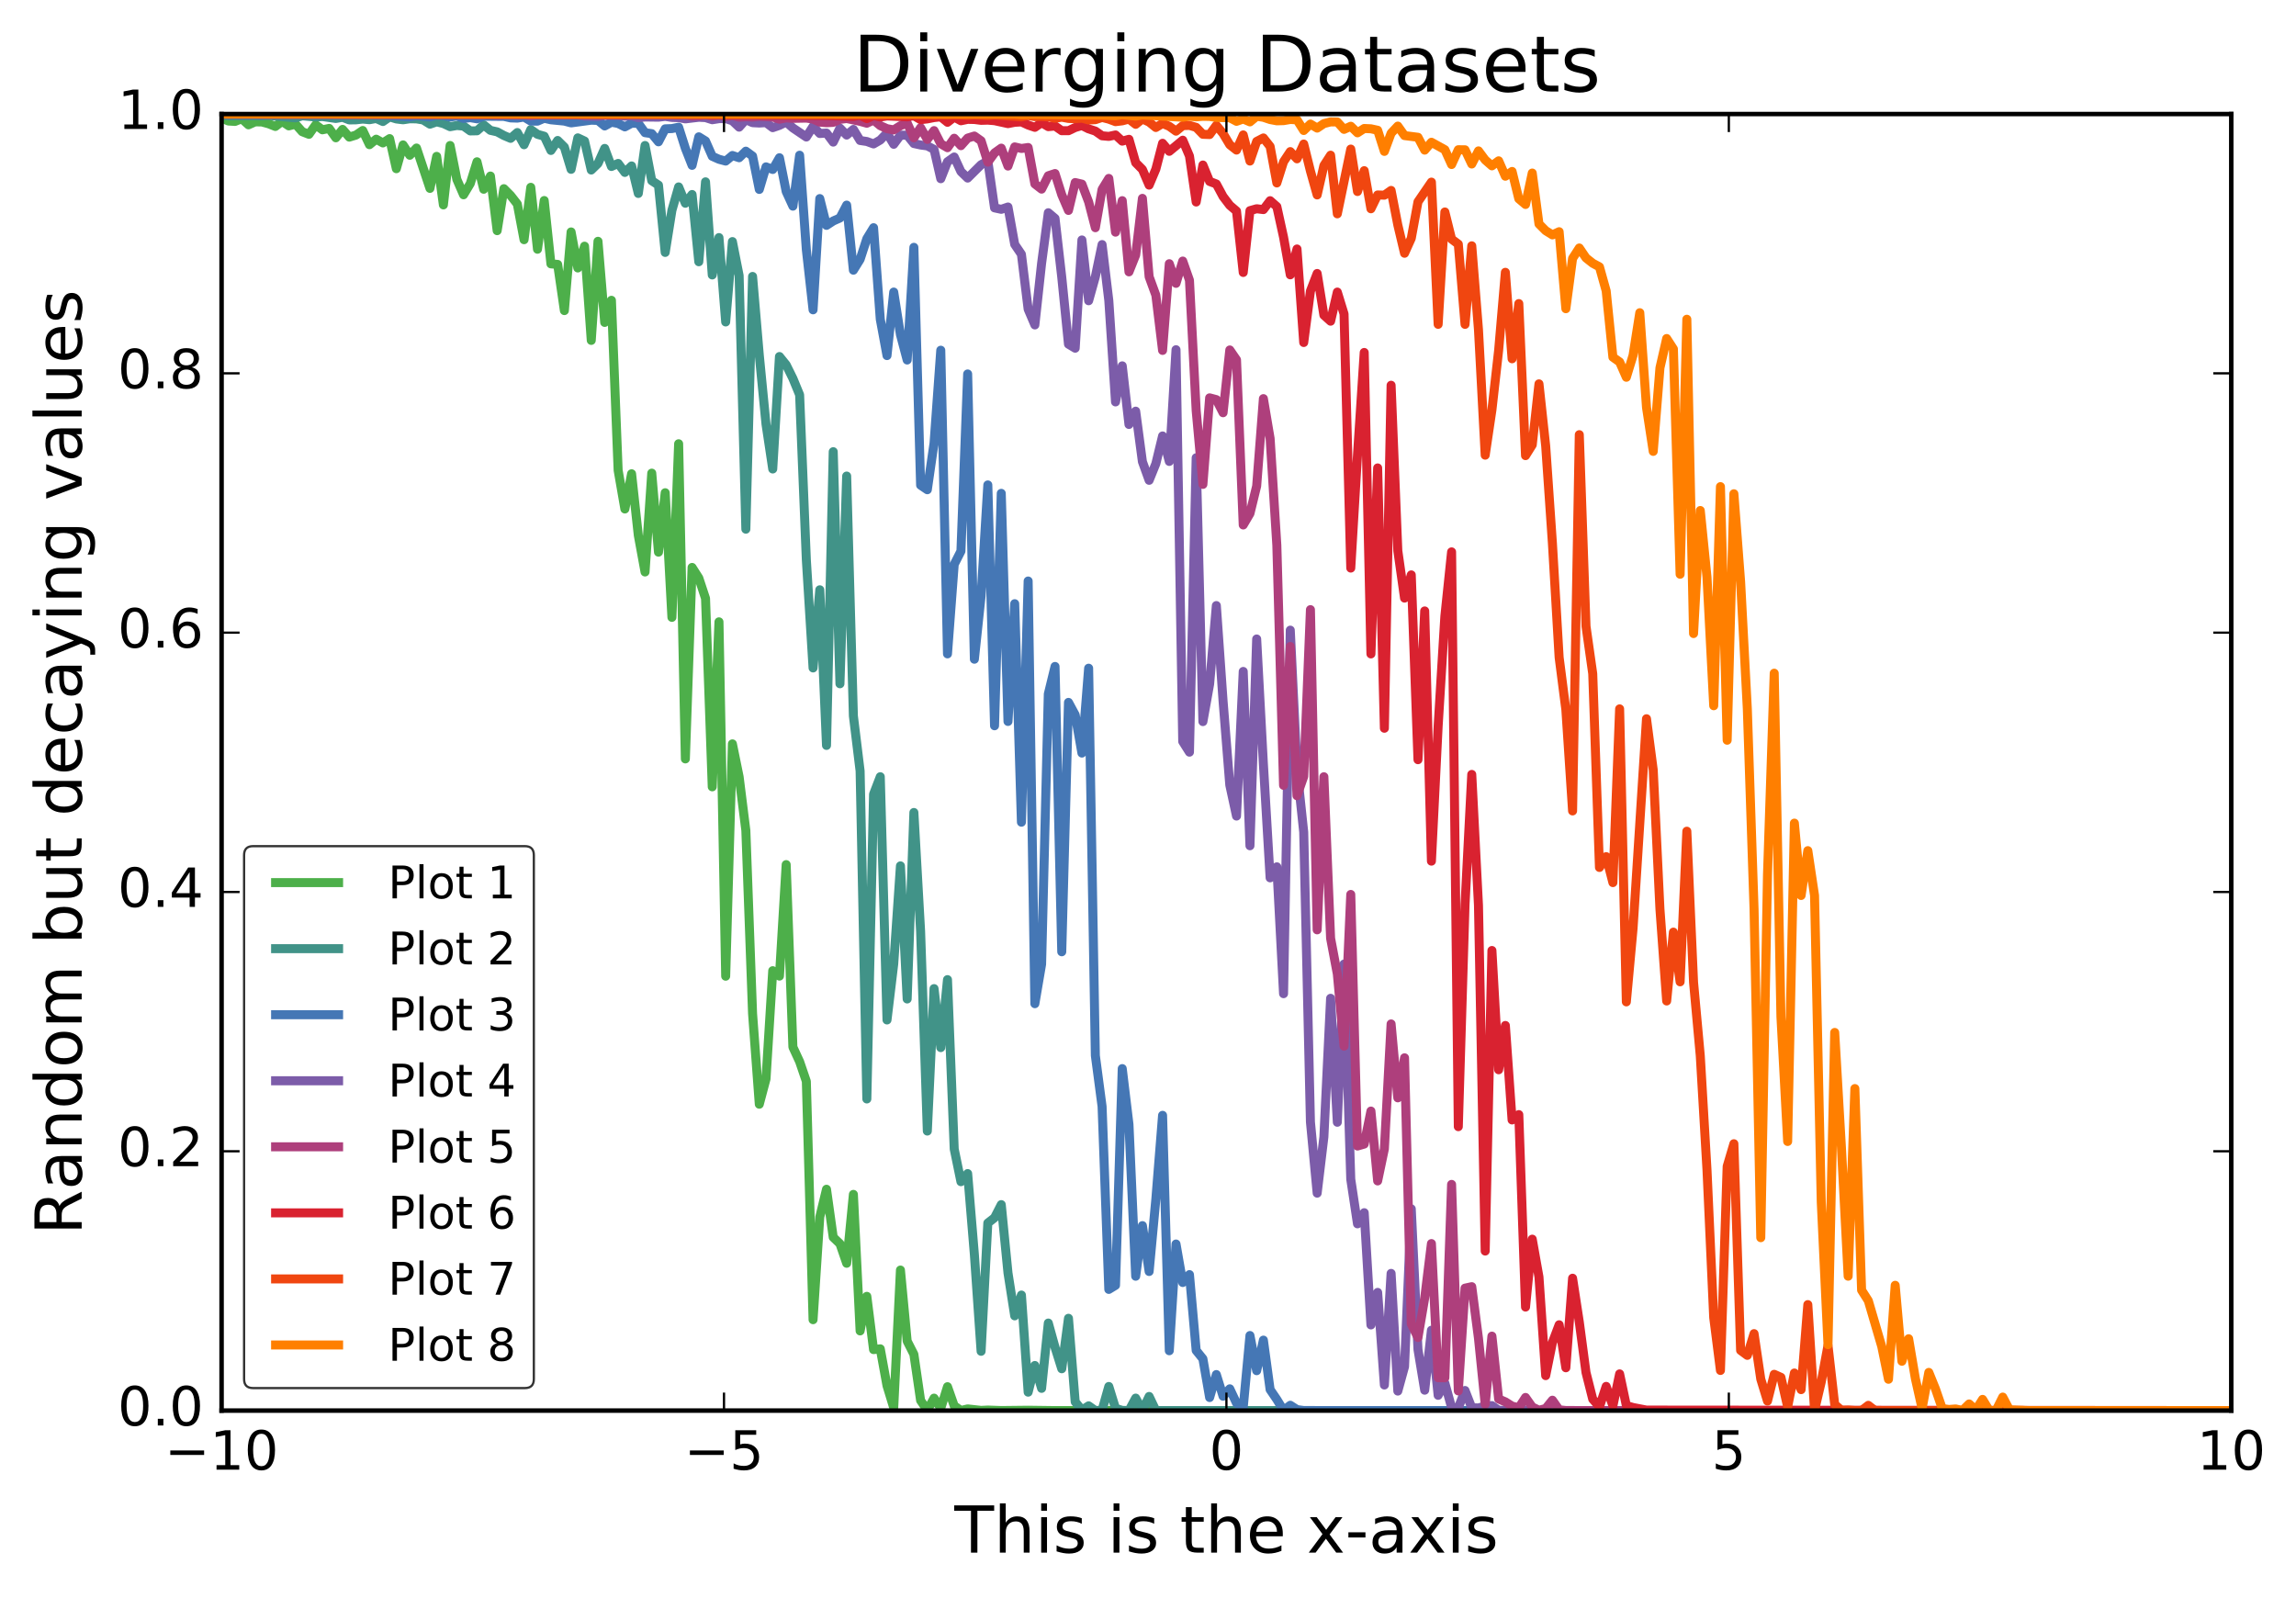<?xml version="1.0" encoding="utf-8" standalone="no"?>
<!DOCTYPE svg PUBLIC "-//W3C//DTD SVG 1.1//EN"
  "http://www.w3.org/Graphics/SVG/1.1/DTD/svg11.dtd">
<!-- Created with matplotlib (http://matplotlib.org/) -->
<svg height="355pt" version="1.1" viewBox="0 0 510 355" width="510pt" xmlns="http://www.w3.org/2000/svg" xmlns:xlink="http://www.w3.org/1999/xlink">
 <defs>
  <style type="text/css">
*{stroke-linecap:butt;stroke-linejoin:round;stroke-miterlimit:100000;}
  </style>
 </defs>
 <g id="figure_1">
  <g id="patch_1">
   <path d="M 0 355.08 
L 510.455 355.08 
L 510.455 0 
L 0 0 
z
" style="fill:#ffffff;"/>
  </g>
  <g id="axes_1">
   <g id="patch_2">
    <path d="M 49.22 313.33 
L 495.62 313.33 
L 495.62 25.33 
L 49.22 25.33 
z
" style="fill:#ffffff;"/>
   </g>
   <g id="line2d_1">
    <path clip-path="url(#p87131fca25)" d="M 49.22 26.192 
L 50.713 26.881 
L 52.206 26.971 
L 53.699 26.373 
L 55.192 27.726 
L 56.685 27.062 
L 58.178 27.093 
L 59.671 27.499 
L 61.164 28.089 
L 62.657 26.949 
L 64.15 27.96 
L 65.643 27.575 
L 67.136 29.254 
L 68.629 29.837 
L 70.122 27.728 
L 71.615 28.834 
L 73.108 28.52 
L 74.601 30.608 
L 76.094 28.743 
L 77.587 30.46 
L 79.08 29.999 
L 80.573 28.988 
L 82.066 32.137 
L 83.559 30.917 
L 85.052 31.75 
L 86.545 30.789 
L 88.038 37.473 
L 89.531 32.189 
L 91.024 34.488 
L 92.517 32.882 
L 95.503 41.846 
L 96.996 34.733 
L 98.488 45.515 
L 99.981 32.317 
L 101.474 39.833 
L 102.967 43.266 
L 104.46 40.776 
L 105.953 35.937 
L 107.446 42.036 
L 108.939 39.106 
L 110.432 51.236 
L 111.925 41.91 
L 113.418 43.413 
L 114.911 45.321 
L 116.404 53.244 
L 117.897 41.606 
L 119.39 55.363 
L 120.883 44.542 
L 122.376 58.612 
L 123.869 58.731 
L 125.362 68.991 
L 126.855 51.521 
L 128.348 59.521 
L 129.841 54.684 
L 131.334 75.611 
L 132.827 53.598 
L 134.32 71.619 
L 135.813 66.704 
L 137.306 104.48 
L 138.799 113.061 
L 140.292 105.237 
L 141.785 118.921 
L 143.278 127.051 
L 144.771 105.098 
L 146.264 122.647 
L 147.757 109.45 
L 149.25 137.134 
L 150.743 98.571 
L 152.236 168.575 
L 153.729 126.044 
L 155.222 128.385 
L 156.715 132.915 
L 158.208 174.776 
L 159.701 138.127 
L 161.193 216.84 
L 162.686 165.235 
L 164.179 172.552 
L 165.672 184.464 
L 167.165 225.155 
L 168.658 245.278 
L 170.151 239.657 
L 171.644 215.62 
L 173.137 216.816 
L 174.63 192.054 
L 176.123 232.586 
L 177.616 235.815 
L 179.109 240.19 
L 180.602 293.139 
L 182.095 270.337 
L 183.588 264.166 
L 185.081 274.841 
L 186.574 276.267 
L 188.067 280.606 
L 189.56 265.306 
L 191.053 295.631 
L 192.546 287.952 
L 194.039 299.782 
L 195.532 299.615 
L 197.025 307.807 
L 198.518 312.702 
L 200.011 282.115 
L 201.504 297.892 
L 202.997 300.83 
L 204.49 311.085 
L 205.983 313.288 
L 207.476 310.566 
L 208.969 312.804 
L 210.462 308.024 
L 211.955 312.275 
L 213.448 313.309 
L 214.941 312.955 
L 217.927 313.284 
L 219.42 313.21 
L 222.406 313.316 
L 228.377 313.249 
L 234.349 313.33 
L 495.62 313.33 
L 495.62 313.33 
" style="fill:none;stroke:#4daf4a;stroke-linecap:square;stroke-width:2.0;"/>
   </g>
   <g id="line2d_2">
    <path clip-path="url(#p87131fca25)" d="M 49.22 25.558 
L 50.713 25.736 
L 56.685 25.711 
L 58.178 25.734 
L 59.671 25.644 
L 65.643 26.191 
L 67.136 25.726 
L 70.122 25.985 
L 71.615 25.884 
L 74.601 26.315 
L 76.094 26.053 
L 77.587 26.639 
L 79.08 26.615 
L 80.573 26.446 
L 82.066 26.59 
L 83.559 26.312 
L 85.052 26.991 
L 86.545 25.965 
L 88.038 26.422 
L 89.531 26.608 
L 91.024 26.382 
L 92.517 26.406 
L 94.01 26.649 
L 95.503 27.582 
L 96.996 27.062 
L 98.488 27.443 
L 99.981 28.142 
L 101.474 27.873 
L 102.967 28.009 
L 104.46 29.08 
L 105.953 29.054 
L 107.446 27.743 
L 108.939 28.957 
L 110.432 29.286 
L 111.925 30.096 
L 113.418 30.73 
L 114.911 29.439 
L 116.404 32.148 
L 117.897 28.78 
L 119.39 29.839 
L 120.883 30.259 
L 122.376 33.419 
L 123.869 31.205 
L 125.362 32.68 
L 126.855 37.611 
L 128.348 30.622 
L 129.841 31.327 
L 131.334 37.764 
L 132.827 36.312 
L 134.32 32.967 
L 135.813 36.98 
L 137.306 36.3 
L 138.799 38.301 
L 140.292 36.86 
L 141.785 42.971 
L 143.278 32.317 
L 144.771 40.138 
L 146.264 41.119 
L 147.757 56.071 
L 149.25 46.72 
L 150.743 41.519 
L 152.236 45.146 
L 153.729 43.204 
L 155.222 58.142 
L 156.715 40.391 
L 158.208 61.075 
L 159.701 52.774 
L 161.193 71.513 
L 162.686 53.662 
L 164.179 61.215 
L 165.672 117.542 
L 167.165 61.406 
L 168.658 78.895 
L 170.151 94.236 
L 171.644 104.175 
L 173.137 79.193 
L 174.63 81.048 
L 176.123 84.068 
L 177.616 87.701 
L 179.109 124.361 
L 180.602 148.369 
L 182.095 131.009 
L 183.588 165.579 
L 185.081 100.332 
L 186.574 151.883 
L 188.067 105.744 
L 189.56 159.037 
L 191.053 171.256 
L 192.546 244.108 
L 194.039 176.416 
L 195.532 172.53 
L 197.025 226.56 
L 198.518 214.127 
L 200.011 192.332 
L 201.504 221.899 
L 202.997 180.476 
L 204.49 206.864 
L 205.983 251.237 
L 207.476 219.598 
L 208.969 232.702 
L 210.462 217.602 
L 211.955 255.228 
L 213.448 262.482 
L 214.941 260.682 
L 216.434 278.664 
L 217.927 300.159 
L 219.42 271.665 
L 220.913 270.501 
L 222.406 267.581 
L 223.899 282.755 
L 225.391 292.286 
L 226.884 287.666 
L 228.377 309.237 
L 229.87 303.312 
L 231.363 308.392 
L 232.856 293.888 
L 234.349 299.279 
L 235.842 304.038 
L 237.335 292.829 
L 238.828 311.375 
L 240.321 313.234 
L 241.814 312.274 
L 243.307 313.329 
L 244.8 313.238 
L 246.293 307.975 
L 247.786 312.835 
L 249.279 313.282 
L 250.772 313.328 
L 252.265 310.557 
L 253.758 313.305 
L 255.251 310.19 
L 256.744 313.329 
L 423.957 313.33 
L 495.62 313.33 
L 495.62 313.33 
" style="fill:none;stroke:#419388;stroke-linecap:square;stroke-width:2.0;"/>
   </g>
   <g id="line2d_3">
    <path clip-path="url(#p87131fca25)" d="M 49.22 25.381 
L 71.615 25.481 
L 76.094 25.558 
L 79.08 25.465 
L 80.573 25.581 
L 82.066 25.475 
L 83.559 25.609 
L 85.052 25.552 
L 91.024 25.983 
L 92.517 25.687 
L 95.503 25.993 
L 96.996 25.567 
L 98.488 25.677 
L 99.981 25.997 
L 101.474 25.764 
L 102.967 26.317 
L 104.46 26.134 
L 105.953 26.394 
L 107.446 25.811 
L 111.925 25.854 
L 113.418 26.19 
L 114.911 26.238 
L 116.404 25.996 
L 117.897 26.898 
L 119.39 26.904 
L 120.883 26.269 
L 122.376 26.61 
L 125.362 26.899 
L 126.855 27.295 
L 131.334 26.695 
L 132.827 26.752 
L 134.32 27.978 
L 135.813 27.143 
L 137.306 27.428 
L 138.799 28.182 
L 140.292 27.376 
L 141.785 27.401 
L 143.278 29.472 
L 144.771 29.687 
L 146.264 31.501 
L 147.757 28.615 
L 149.25 28.559 
L 150.743 28.253 
L 152.236 32.942 
L 153.729 36.729 
L 155.222 30.391 
L 156.715 31.316 
L 158.208 34.715 
L 159.701 35.38 
L 161.193 35.78 
L 162.686 34.538 
L 164.179 35.035 
L 165.672 33.579 
L 167.165 34.672 
L 168.658 42.077 
L 170.151 37.067 
L 171.644 37.642 
L 173.137 35.036 
L 174.63 42.54 
L 176.123 45.791 
L 177.616 34.476 
L 179.109 55.466 
L 180.602 68.819 
L 182.095 44.108 
L 183.588 50.06 
L 185.081 49.087 
L 186.574 48.419 
L 188.067 45.56 
L 189.56 60.015 
L 191.053 57.607 
L 192.546 53.017 
L 194.039 50.578 
L 195.532 70.914 
L 197.025 78.985 
L 198.518 64.874 
L 200.011 74.329 
L 201.504 79.968 
L 202.997 54.939 
L 204.49 107.768 
L 205.983 108.782 
L 207.476 98.439 
L 208.969 77.793 
L 210.462 145.242 
L 211.955 125.36 
L 213.448 122.429 
L 214.941 83.067 
L 216.434 146.427 
L 217.927 132.368 
L 219.42 107.716 
L 220.913 161.211 
L 222.406 109.584 
L 223.899 160.253 
L 225.391 134.098 
L 226.884 182.632 
L 228.377 129.06 
L 229.87 222.947 
L 231.363 214.187 
L 232.856 154.158 
L 234.349 148.038 
L 235.842 211.413 
L 237.335 156.021 
L 238.828 158.795 
L 240.321 167.278 
L 241.814 148.427 
L 243.307 234.479 
L 244.8 245.774 
L 246.293 286.411 
L 247.786 285.502 
L 249.279 237.367 
L 250.772 249.754 
L 252.265 283.485 
L 253.758 272.246 
L 255.251 282.433 
L 256.744 266.365 
L 258.237 247.745 
L 259.73 300.035 
L 261.223 276.334 
L 262.716 284.881 
L 264.209 283.125 
L 265.702 299.974 
L 267.195 301.827 
L 268.688 310.431 
L 270.181 305.326 
L 271.674 310.139 
L 273.167 308.494 
L 274.66 311.678 
L 276.153 312.624 
L 277.646 296.655 
L 279.139 304.467 
L 280.632 297.68 
L 282.125 308.665 
L 283.618 310.862 
L 285.111 313.299 
L 286.604 312.147 
L 288.097 313.106 
L 289.589 313.311 
L 295.561 313.326 
L 300.04 313.329 
L 495.62 313.33 
L 495.62 313.33 
" style="fill:none;stroke:#4577b5;stroke-linecap:square;stroke-width:2.0;"/>
   </g>
   <g id="line2d_4">
    <path clip-path="url(#p87131fca25)" d="M 49.22 25.347 
L 67.136 25.346 
L 77.587 25.397 
L 89.531 25.367 
L 95.503 25.419 
L 102.967 25.428 
L 104.46 25.534 
L 107.446 25.487 
L 108.939 25.464 
L 110.432 25.642 
L 111.925 25.482 
L 114.911 25.608 
L 116.404 25.52 
L 117.897 25.774 
L 119.39 25.526 
L 122.376 25.595 
L 128.348 25.502 
L 129.841 25.806 
L 132.827 25.89 
L 134.32 25.655 
L 137.306 25.637 
L 138.799 25.804 
L 140.292 25.75 
L 141.785 26.142 
L 143.278 25.989 
L 146.264 26.028 
L 147.757 25.848 
L 149.25 26.082 
L 150.743 26.129 
L 152.236 26.404 
L 155.222 26.05 
L 156.715 26.121 
L 158.208 26.596 
L 159.701 26.357 
L 161.193 26.346 
L 162.686 26.831 
L 164.179 28.244 
L 165.672 26.566 
L 167.165 27.25 
L 168.658 27.326 
L 170.151 27.234 
L 171.644 28.358 
L 173.137 27.843 
L 174.63 27.105 
L 176.123 28.42 
L 179.109 30.436 
L 180.602 28.08 
L 182.095 29.656 
L 183.588 29.557 
L 185.081 31.566 
L 186.574 28.461 
L 188.067 30.001 
L 189.56 28.749 
L 191.053 31.208 
L 192.546 31.43 
L 194.039 31.97 
L 195.532 31.104 
L 197.025 29.557 
L 198.518 32.051 
L 200.011 30.03 
L 201.504 30.018 
L 202.997 31.882 
L 204.49 32.209 
L 205.983 32.408 
L 207.476 33.187 
L 208.969 39.696 
L 210.462 35.926 
L 211.955 34.871 
L 213.448 38.111 
L 214.941 39.554 
L 217.927 36.591 
L 219.42 35.758 
L 220.913 46.172 
L 222.406 46.495 
L 223.899 45.982 
L 225.391 54.282 
L 226.884 56.489 
L 228.377 68.677 
L 229.87 72.175 
L 231.363 58.504 
L 232.856 47.255 
L 234.349 48.514 
L 235.842 61.564 
L 237.335 76.444 
L 238.828 77.344 
L 240.321 53.301 
L 241.814 66.802 
L 243.307 61.455 
L 244.8 54.325 
L 246.293 66.742 
L 247.786 89.276 
L 249.279 81.266 
L 250.772 94.284 
L 252.265 91.332 
L 253.758 102.544 
L 255.251 106.69 
L 256.744 102.995 
L 258.237 96.838 
L 259.73 102.496 
L 261.223 77.681 
L 262.716 164.71 
L 264.209 167.074 
L 265.702 101.681 
L 267.195 160.285 
L 268.688 151.957 
L 270.181 134.513 
L 271.674 155.708 
L 273.167 174.376 
L 274.66 181.269 
L 276.153 149.147 
L 277.646 187.864 
L 279.139 141.935 
L 280.632 169.711 
L 282.125 194.99 
L 283.618 192.545 
L 285.111 220.723 
L 286.604 139.974 
L 288.097 170.786 
L 289.589 184.832 
L 291.082 249.219 
L 292.575 265.03 
L 294.068 252.547 
L 295.561 221.751 
L 297.054 249.284 
L 298.547 214.145 
L 300.04 261.945 
L 301.533 271.847 
L 303.026 269.373 
L 304.519 294.304 
L 306.012 287.079 
L 307.505 307.644 
L 308.998 282.858 
L 310.491 308.997 
L 311.984 303.577 
L 313.477 268.518 
L 314.97 299.765 
L 316.463 308.801 
L 317.956 295.479 
L 319.449 309.939 
L 320.942 307.236 
L 322.435 312.641 
L 323.928 312.722 
L 325.421 308.868 
L 326.914 312.706 
L 328.407 312.743 
L 329.9 312.315 
L 331.393 312.219 
L 332.886 313.258 
L 335.872 313.303 
L 337.365 312.982 
L 338.858 313.292 
L 343.337 313.33 
L 362.745 313.33 
L 495.62 313.33 
L 495.62 313.33 
" style="fill:none;stroke:#7c5ca9;stroke-linecap:square;stroke-width:2.0;"/>
   </g>
   <g id="line2d_5">
    <path clip-path="url(#p87131fca25)" d="M 49.22 25.332 
L 126.855 25.436 
L 138.799 25.516 
L 140.292 25.445 
L 144.771 25.526 
L 147.757 25.526 
L 152.236 25.515 
L 153.729 25.793 
L 155.222 25.734 
L 156.715 25.493 
L 158.208 25.798 
L 159.701 25.57 
L 161.193 25.89 
L 162.686 25.666 
L 164.179 26.02 
L 165.672 25.923 
L 167.165 25.986 
L 168.658 25.842 
L 171.644 25.993 
L 173.137 26.476 
L 174.63 26.19 
L 176.123 26.29 
L 179.109 26.232 
L 180.602 26.451 
L 182.095 27.13 
L 183.588 27.257 
L 185.081 27.179 
L 186.574 26.514 
L 188.067 26.328 
L 191.053 26.957 
L 192.546 27.37 
L 194.039 26.666 
L 195.532 27.91 
L 197.025 28.579 
L 198.518 28.858 
L 200.011 27.924 
L 201.504 27.312 
L 202.997 30.614 
L 204.49 28.366 
L 205.983 30.97 
L 207.476 29.011 
L 208.969 31.933 
L 210.462 32.807 
L 211.955 30.707 
L 213.448 32.356 
L 214.941 30.675 
L 216.434 30.217 
L 217.927 31.277 
L 219.42 36.023 
L 220.913 33.974 
L 222.406 32.906 
L 223.899 36.886 
L 225.391 32.631 
L 226.884 32.982 
L 228.377 32.765 
L 229.87 40.851 
L 231.363 42.008 
L 232.856 39.04 
L 234.349 38.546 
L 235.842 43.267 
L 237.335 46.742 
L 238.828 40.548 
L 240.321 40.901 
L 241.814 44.844 
L 243.307 50.579 
L 244.8 42.069 
L 246.293 39.63 
L 247.786 51.565 
L 249.279 44.573 
L 250.772 60.386 
L 252.265 56.646 
L 253.758 44.061 
L 255.251 61.472 
L 256.744 65.569 
L 258.237 77.837 
L 259.73 58.575 
L 261.223 62.938 
L 262.716 57.989 
L 264.209 62.244 
L 265.702 91.205 
L 267.195 107.593 
L 268.688 88.374 
L 270.181 88.77 
L 271.674 91.678 
L 273.167 77.736 
L 274.66 79.918 
L 276.153 116.608 
L 277.646 114.071 
L 279.139 107.959 
L 280.632 88.547 
L 282.125 97.391 
L 283.618 121.111 
L 285.111 174.442 
L 286.604 143.596 
L 288.097 176.755 
L 289.589 172.481 
L 291.082 135.418 
L 292.575 206.542 
L 294.068 172.536 
L 295.561 208.424 
L 297.054 216.343 
L 298.547 232.375 
L 300.04 198.679 
L 301.533 254.561 
L 303.026 254.132 
L 304.519 246.8 
L 306.012 262.317 
L 307.505 255.207 
L 308.998 227.444 
L 310.491 243.861 
L 311.984 234.967 
L 313.477 294.069 
L 314.97 297.097 
L 316.463 288.306 
L 317.956 276.232 
L 319.449 306.032 
L 320.942 306.043 
L 322.435 263.088 
L 323.928 308.961 
L 325.421 286.132 
L 326.914 285.806 
L 328.407 297.276 
L 329.9 311.917 
L 331.393 296.792 
L 332.886 310.747 
L 334.379 311.395 
L 335.872 312.336 
L 337.365 312.699 
L 338.858 310.414 
L 340.351 312.529 
L 341.844 313.257 
L 343.337 312.873 
L 344.83 311.025 
L 346.323 313.152 
L 347.816 313.311 
L 353.787 313.33 
L 443.366 313.33 
L 495.62 313.33 
L 495.62 313.33 
" style="fill:none;stroke:#ae3f7c;stroke-linecap:square;stroke-width:2.0;"/>
   </g>
   <g id="line2d_6">
    <path clip-path="url(#p87131fca25)" d="M 49.22 25.331 
L 149.25 25.401 
L 150.743 25.485 
L 152.236 25.379 
L 183.588 25.66 
L 189.56 25.851 
L 191.053 25.601 
L 192.546 26.344 
L 194.039 25.659 
L 195.532 25.991 
L 197.025 25.756 
L 201.504 25.956 
L 202.997 25.716 
L 204.49 26.583 
L 205.983 26.409 
L 207.476 26.116 
L 208.969 25.952 
L 210.462 27.165 
L 211.955 26 
L 213.448 26.824 
L 214.941 26.512 
L 216.434 26.542 
L 217.927 26.73 
L 219.42 26.687 
L 220.913 26.808 
L 223.899 27.46 
L 225.391 27.166 
L 226.884 27.082 
L 228.377 27.776 
L 229.87 28.285 
L 231.363 27.25 
L 232.856 28.133 
L 234.349 27.99 
L 235.842 29.036 
L 237.335 29.031 
L 238.828 28.322 
L 240.321 27.883 
L 241.814 28.63 
L 243.307 29.117 
L 244.8 30.164 
L 246.293 30.299 
L 247.786 29.975 
L 249.279 31.35 
L 250.772 30.944 
L 252.265 36.14 
L 253.758 37.641 
L 255.251 41.12 
L 256.744 37.569 
L 258.237 31.825 
L 259.73 33.615 
L 262.716 31.141 
L 264.209 34.655 
L 265.702 44.87 
L 267.195 36.658 
L 268.688 40.306 
L 270.181 40.868 
L 271.674 43.65 
L 273.167 45.608 
L 274.66 46.886 
L 276.153 60.522 
L 277.646 46.791 
L 279.139 46.366 
L 280.632 46.557 
L 282.125 44.577 
L 283.618 45.889 
L 285.111 52.686 
L 286.604 61.047 
L 288.097 55.306 
L 289.589 76.081 
L 291.082 64.637 
L 292.575 60.748 
L 294.068 70 
L 295.561 71.344 
L 297.054 64.878 
L 298.547 69.744 
L 300.04 126.185 
L 301.533 101.092 
L 303.026 78.292 
L 304.519 145.254 
L 306.012 103.941 
L 307.505 161.763 
L 308.998 85.575 
L 310.491 122.333 
L 311.984 132.854 
L 313.477 127.699 
L 314.97 168.749 
L 316.463 135.71 
L 317.956 191.286 
L 319.449 161.27 
L 320.942 136.872 
L 322.435 122.587 
L 323.928 250.263 
L 325.421 200.907 
L 326.914 172.02 
L 328.407 201.1 
L 329.9 277.892 
L 331.393 211.134 
L 332.886 237.623 
L 334.379 227.784 
L 335.872 248.772 
L 337.365 247.584 
L 338.858 290.333 
L 340.351 275.254 
L 341.844 283.656 
L 343.337 305.565 
L 344.83 298.22 
L 346.323 294.269 
L 347.816 303.818 
L 349.309 283.928 
L 350.802 293.654 
L 352.294 304.871 
L 353.787 310.791 
L 355.28 312.483 
L 356.773 307.955 
L 358.266 312.28 
L 359.759 305.179 
L 361.252 312.211 
L 362.745 312.645 
L 365.731 313.218 
L 495.62 313.33 
L 495.62 313.33 
" style="fill:none;stroke:#d92230;stroke-linecap:square;stroke-width:2.0;"/>
   </g>
   <g id="line2d_7">
    <path clip-path="url(#p87131fca25)" d="M 49.22 25.33 
L 191.053 25.423 
L 195.532 25.445 
L 198.518 25.444 
L 205.983 25.438 
L 207.476 25.55 
L 208.969 25.465 
L 210.462 25.529 
L 211.955 25.455 
L 214.941 25.608 
L 216.434 25.501 
L 219.42 25.677 
L 220.913 25.522 
L 226.884 25.959 
L 228.377 25.662 
L 229.87 25.902 
L 231.363 25.876 
L 232.856 25.968 
L 234.349 26.265 
L 235.842 26.034 
L 237.335 26.309 
L 238.828 26.367 
L 240.321 26.241 
L 241.814 26.65 
L 243.307 26.583 
L 244.8 26.088 
L 246.293 26.47 
L 247.786 27.022 
L 249.279 26.84 
L 250.772 26.449 
L 252.265 27.616 
L 253.758 26.417 
L 255.251 27.117 
L 256.744 28.319 
L 258.237 27.418 
L 259.73 28.06 
L 261.223 29.135 
L 262.716 27.909 
L 264.209 27.855 
L 265.702 28.291 
L 267.195 29.832 
L 268.688 29.885 
L 270.181 27.841 
L 271.674 29.661 
L 273.167 32.159 
L 274.66 33.336 
L 276.153 29.97 
L 277.646 35.775 
L 279.139 31.417 
L 280.632 30.642 
L 282.125 32.532 
L 283.618 40.639 
L 285.111 35.925 
L 286.604 33.673 
L 288.097 35.28 
L 289.589 31.995 
L 291.082 38 
L 292.575 43.301 
L 294.068 36.773 
L 295.561 34.471 
L 297.054 47.498 
L 300.04 33.116 
L 301.533 42.541 
L 303.026 37.913 
L 304.519 46.373 
L 306.012 43.306 
L 307.505 43.354 
L 308.998 42.298 
L 310.491 49.978 
L 311.984 56.255 
L 313.477 52.94 
L 314.97 44.82 
L 317.956 40.453 
L 319.449 72.043 
L 320.942 47.087 
L 322.435 53.11 
L 323.928 54.231 
L 325.421 72.051 
L 326.914 54.602 
L 328.407 73.241 
L 329.9 101.104 
L 331.393 91.068 
L 332.886 77.825 
L 334.379 60.487 
L 335.872 79.694 
L 337.365 67.43 
L 338.858 101.206 
L 340.351 98.817 
L 341.844 85.265 
L 343.337 99.059 
L 344.83 120.664 
L 346.323 146.015 
L 347.816 157.627 
L 349.309 180.128 
L 350.802 96.555 
L 352.294 139.126 
L 353.787 149.651 
L 355.28 192.686 
L 356.773 190.281 
L 358.266 196.05 
L 359.759 157.46 
L 361.252 222.543 
L 362.745 206.227 
L 365.731 159.651 
L 367.224 171.023 
L 368.717 201.961 
L 370.21 222.343 
L 371.703 207.053 
L 373.196 218.091 
L 374.689 184.634 
L 376.182 218.213 
L 377.675 234.509 
L 379.168 259.917 
L 380.661 292.672 
L 382.154 304.419 
L 383.647 259.088 
L 385.14 254.055 
L 386.633 299.957 
L 388.126 301.06 
L 389.619 296.236 
L 391.112 306.335 
L 392.605 311.214 
L 394.098 305.274 
L 395.591 305.945 
L 397.084 312.492 
L 398.577 304.985 
L 400.07 308.677 
L 401.563 289.79 
L 403.056 313.263 
L 404.549 306.961 
L 406.042 298.869 
L 407.535 311.966 
L 409.028 313.263 
L 410.521 313.209 
L 412.014 313.325 
L 413.507 313.314 
L 415 312.165 
L 416.492 313.321 
L 420.971 313.33 
L 495.62 313.33 
L 495.62 313.33 
" style="fill:none;stroke:#f04610;stroke-linecap:square;stroke-width:2.0;"/>
   </g>
   <g id="line2d_8">
    <path clip-path="url(#p87131fca25)" d="M 49.22 25.33 
L 225.391 25.373 
L 226.884 25.486 
L 229.87 25.427 
L 232.856 25.473 
L 237.335 25.532 
L 244.8 25.58 
L 247.786 25.7 
L 249.279 25.48 
L 252.265 25.79 
L 253.758 25.543 
L 262.716 26.044 
L 264.209 25.819 
L 265.702 25.948 
L 267.195 25.838 
L 268.688 25.864 
L 270.181 26.092 
L 273.167 26.151 
L 274.66 26.95 
L 276.153 26.428 
L 277.646 27.071 
L 279.139 25.822 
L 280.632 26.055 
L 282.125 26.554 
L 283.618 26.835 
L 285.111 26.794 
L 286.604 26.54 
L 288.097 26.614 
L 289.589 28.986 
L 291.082 27.559 
L 292.575 28.454 
L 294.068 27.454 
L 295.561 27.075 
L 297.054 27.097 
L 298.547 28.736 
L 300.04 28.044 
L 301.533 29.502 
L 303.026 28.54 
L 304.519 28.608 
L 306.012 28.932 
L 307.505 33.627 
L 308.998 29.596 
L 310.491 28.009 
L 311.984 30.116 
L 314.97 30.493 
L 316.463 33.345 
L 317.956 31.6 
L 320.942 33.251 
L 322.435 36.544 
L 323.928 33.261 
L 325.421 33.277 
L 326.914 36.43 
L 328.407 33.519 
L 329.9 35.528 
L 331.393 36.836 
L 332.886 35.724 
L 334.379 39.141 
L 335.872 38.085 
L 337.365 44.153 
L 338.858 45.415 
L 340.351 38.44 
L 341.844 49.742 
L 343.337 51.24 
L 344.83 52.173 
L 346.323 51.471 
L 347.816 68.573 
L 349.309 57.399 
L 350.802 55.086 
L 352.294 57.293 
L 353.787 58.472 
L 355.28 59.28 
L 356.773 64.614 
L 358.266 79.346 
L 359.759 80.403 
L 361.252 83.799 
L 362.745 78.926 
L 364.238 69.463 
L 365.731 90.522 
L 367.224 100.263 
L 368.717 81.705 
L 370.21 75.197 
L 371.703 77.511 
L 373.196 127.556 
L 374.689 70.913 
L 376.182 140.728 
L 377.675 113.399 
L 379.168 128.207 
L 380.661 156.761 
L 382.154 108.094 
L 383.647 164.423 
L 385.14 109.68 
L 386.633 129.184 
L 388.126 157.467 
L 389.619 201.893 
L 391.112 274.922 
L 392.605 194.331 
L 394.098 149.535 
L 395.591 225.847 
L 397.084 253.551 
L 398.577 182.842 
L 400.07 198.911 
L 401.563 188.954 
L 403.056 198.911 
L 404.549 266.989 
L 406.042 298.683 
L 407.535 229.335 
L 409.028 254.898 
L 410.521 283.481 
L 412.014 241.802 
L 413.507 286.583 
L 415 288.926 
L 417.985 299.098 
L 419.478 306.374 
L 420.971 285.5 
L 422.464 302.369 
L 423.957 297.372 
L 425.45 306.205 
L 426.943 312.861 
L 428.436 304.851 
L 429.929 308.54 
L 431.422 312.882 
L 432.915 313.086 
L 434.408 312.966 
L 435.901 313.327 
L 437.394 311.858 
L 438.887 313.214 
L 440.38 310.844 
L 441.873 313.327 
L 443.366 313.316 
L 444.859 310.332 
L 446.352 313.152 
L 450.831 313.33 
L 495.62 313.33 
L 495.62 313.33 
" style="fill:none;stroke:#ff7f00;stroke-linecap:square;stroke-width:2.0;"/>
   </g>
   <g id="patch_3">
    <path d="M 49.22 313.33 
L 495.62 313.33 
" style="fill:none;stroke:#000000;stroke-linecap:square;stroke-linejoin:miter;"/>
   </g>
   <g id="patch_4">
    <path d="M 49.22 313.33 
L 49.22 25.33 
" style="fill:none;stroke:#000000;stroke-linecap:square;stroke-linejoin:miter;"/>
   </g>
   <g id="patch_5">
    <path d="M 49.22 25.33 
L 495.62 25.33 
" style="fill:none;stroke:#000000;stroke-linecap:square;stroke-linejoin:miter;"/>
   </g>
   <g id="patch_6">
    <path d="M 495.62 313.33 
L 495.62 25.33 
" style="fill:none;stroke:#000000;stroke-linecap:square;stroke-linejoin:miter;"/>
   </g>
   <g id="matplotlib.axis_1">
    <g id="xtick_1">
     <g id="line2d_9">
      <defs>
       <path d="M 0 0 
L 0 -4 
" id="m0e2e25b573" style="stroke:#000000;stroke-width:0.5;"/>
      </defs>
      <g>
       <use style="stroke:#000000;stroke-width:0.5;" x="49.22" xlink:href="#m0e2e25b573" y="313.33"/>
      </g>
     </g>
     <g id="line2d_10">
      <defs>
       <path d="M 0 0 
L 0 4 
" id="m842654f335" style="stroke:#000000;stroke-width:0.5;"/>
      </defs>
      <g>
       <use style="stroke:#000000;stroke-width:0.5;" x="49.22" xlink:href="#m842654f335" y="25.33"/>
      </g>
     </g>
     <g id="text_1">
      <!-- −10 -->
      <defs>
       <path d="M 10.594 35.5 
L 73.188 35.5 
L 73.188 27.203 
L 10.594 27.203 
z
" id="BitstreamVeraSans-Roman-2212"/>
       <path d="M 12.406 8.297 
L 28.516 8.297 
L 28.516 63.922 
L 10.984 60.406 
L 10.984 69.391 
L 28.422 72.906 
L 38.281 72.906 
L 38.281 8.297 
L 54.391 8.297 
L 54.391 0 
L 12.406 0 
z
" id="BitstreamVeraSans-Roman-31"/>
       <path d="M 31.781 66.406 
Q 24.172 66.406 20.328 58.906 
Q 16.5 51.422 16.5 36.375 
Q 16.5 21.391 20.328 13.891 
Q 24.172 6.391 31.781 6.391 
Q 39.453 6.391 43.281 13.891 
Q 47.125 21.391 47.125 36.375 
Q 47.125 51.422 43.281 58.906 
Q 39.453 66.406 31.781 66.406 
M 31.781 74.219 
Q 44.047 74.219 50.516 64.516 
Q 56.984 54.828 56.984 36.375 
Q 56.984 17.969 50.516 8.266 
Q 44.047 -1.422 31.781 -1.422 
Q 19.531 -1.422 13.062 8.266 
Q 6.594 17.969 6.594 36.375 
Q 6.594 54.828 13.062 64.516 
Q 19.531 74.219 31.781 74.219 
" id="BitstreamVeraSans-Roman-30"/>
      </defs>
      <g transform="translate(36.557 326.448)scale(0.12 -0.12)">
       <use xlink:href="#BitstreamVeraSans-Roman-2212"/>
       <use x="83.789" xlink:href="#BitstreamVeraSans-Roman-31"/>
       <use x="147.412" xlink:href="#BitstreamVeraSans-Roman-30"/>
      </g>
     </g>
    </g>
    <g id="xtick_2">
     <g id="line2d_11">
      <g>
       <use style="stroke:#000000;stroke-width:0.5;" x="160.82" xlink:href="#m0e2e25b573" y="313.33"/>
      </g>
     </g>
     <g id="line2d_12">
      <g>
       <use style="stroke:#000000;stroke-width:0.5;" x="160.82" xlink:href="#m842654f335" y="25.33"/>
      </g>
     </g>
     <g id="text_2">
      <!-- −5 -->
      <defs>
       <path d="M 10.797 72.906 
L 49.516 72.906 
L 49.516 64.594 
L 19.828 64.594 
L 19.828 46.734 
Q 21.969 47.469 24.109 47.828 
Q 26.266 48.188 28.422 48.188 
Q 40.625 48.188 47.75 41.5 
Q 54.891 34.812 54.891 23.391 
Q 54.891 11.625 47.562 5.094 
Q 40.234 -1.422 26.906 -1.422 
Q 22.312 -1.422 17.547 -0.641 
Q 12.797 0.141 7.719 1.703 
L 7.719 11.625 
Q 12.109 9.234 16.797 8.062 
Q 21.484 6.891 26.703 6.891 
Q 35.156 6.891 40.078 11.328 
Q 45.016 15.766 45.016 23.391 
Q 45.016 31 40.078 35.438 
Q 35.156 39.891 26.703 39.891 
Q 22.75 39.891 18.812 39.016 
Q 14.891 38.141 10.797 36.281 
z
" id="BitstreamVeraSans-Roman-35"/>
      </defs>
      <g transform="translate(151.975 326.448)scale(0.12 -0.12)">
       <use xlink:href="#BitstreamVeraSans-Roman-2212"/>
       <use x="83.789" xlink:href="#BitstreamVeraSans-Roman-35"/>
      </g>
     </g>
    </g>
    <g id="xtick_3">
     <g id="line2d_13">
      <g>
       <use style="stroke:#000000;stroke-width:0.5;" x="272.42" xlink:href="#m0e2e25b573" y="313.33"/>
      </g>
     </g>
     <g id="line2d_14">
      <g>
       <use style="stroke:#000000;stroke-width:0.5;" x="272.42" xlink:href="#m842654f335" y="25.33"/>
      </g>
     </g>
     <g id="text_3">
      <!-- 0 -->
      <g transform="translate(268.603 326.448)scale(0.12 -0.12)">
       <use xlink:href="#BitstreamVeraSans-Roman-30"/>
      </g>
     </g>
    </g>
    <g id="xtick_4">
     <g id="line2d_15">
      <g>
       <use style="stroke:#000000;stroke-width:0.5;" x="384.02" xlink:href="#m0e2e25b573" y="313.33"/>
      </g>
     </g>
     <g id="line2d_16">
      <g>
       <use style="stroke:#000000;stroke-width:0.5;" x="384.02" xlink:href="#m842654f335" y="25.33"/>
      </g>
     </g>
     <g id="text_4">
      <!-- 5 -->
      <g transform="translate(380.203 326.448)scale(0.12 -0.12)">
       <use xlink:href="#BitstreamVeraSans-Roman-35"/>
      </g>
     </g>
    </g>
    <g id="xtick_5">
     <g id="line2d_17">
      <g>
       <use style="stroke:#000000;stroke-width:0.5;" x="495.62" xlink:href="#m0e2e25b573" y="313.33"/>
      </g>
     </g>
     <g id="line2d_18">
      <g>
       <use style="stroke:#000000;stroke-width:0.5;" x="495.62" xlink:href="#m842654f335" y="25.33"/>
      </g>
     </g>
     <g id="text_5">
      <!-- 10 -->
      <g transform="translate(487.985 326.448)scale(0.12 -0.12)">
       <use xlink:href="#BitstreamVeraSans-Roman-31"/>
       <use x="63.623" xlink:href="#BitstreamVeraSans-Roman-30"/>
      </g>
     </g>
    </g>
    <g id="text_6">
     <!-- This is the x-axis -->
     <defs>
      <path d="M 4.891 31.391 
L 31.203 31.391 
L 31.203 23.391 
L 4.891 23.391 
z
" id="BitstreamVeraSans-Roman-2d"/>
      <path d="M 34.281 27.484 
Q 23.391 27.484 19.188 25 
Q 14.984 22.516 14.984 16.5 
Q 14.984 11.719 18.141 8.906 
Q 21.297 6.109 26.703 6.109 
Q 34.188 6.109 38.703 11.406 
Q 43.219 16.703 43.219 25.484 
L 43.219 27.484 
z
M 52.203 31.203 
L 52.203 0 
L 43.219 0 
L 43.219 8.297 
Q 40.141 3.328 35.547 0.953 
Q 30.953 -1.422 24.312 -1.422 
Q 15.922 -1.422 10.953 3.297 
Q 6 8.016 6 15.922 
Q 6 25.141 12.172 29.828 
Q 18.359 34.516 30.609 34.516 
L 43.219 34.516 
L 43.219 35.406 
Q 43.219 41.609 39.141 45 
Q 35.062 48.391 27.688 48.391 
Q 23 48.391 18.547 47.266 
Q 14.109 46.141 10.016 43.891 
L 10.016 52.203 
Q 14.938 54.109 19.578 55.047 
Q 24.219 56 28.609 56 
Q 40.484 56 46.344 49.844 
Q 52.203 43.703 52.203 31.203 
" id="BitstreamVeraSans-Roman-61"/>
      <path id="BitstreamVeraSans-Roman-20"/>
      <path d="M 18.312 70.219 
L 18.312 54.688 
L 36.812 54.688 
L 36.812 47.703 
L 18.312 47.703 
L 18.312 18.016 
Q 18.312 11.328 20.141 9.422 
Q 21.969 7.516 27.594 7.516 
L 36.812 7.516 
L 36.812 0 
L 27.594 0 
Q 17.188 0 13.234 3.875 
Q 9.281 7.766 9.281 18.016 
L 9.281 47.703 
L 2.688 47.703 
L 2.688 54.688 
L 9.281 54.688 
L 9.281 70.219 
z
" id="BitstreamVeraSans-Roman-74"/>
      <path d="M -0.297 72.906 
L 61.375 72.906 
L 61.375 64.594 
L 35.5 64.594 
L 35.5 0 
L 25.594 0 
L 25.594 64.594 
L -0.297 64.594 
z
" id="BitstreamVeraSans-Roman-54"/>
      <path d="M 54.891 33.016 
L 54.891 0 
L 45.906 0 
L 45.906 32.719 
Q 45.906 40.484 42.875 44.328 
Q 39.844 48.188 33.797 48.188 
Q 26.516 48.188 22.312 43.547 
Q 18.109 38.922 18.109 30.906 
L 18.109 0 
L 9.078 0 
L 9.078 75.984 
L 18.109 75.984 
L 18.109 46.188 
Q 21.344 51.125 25.703 53.562 
Q 30.078 56 35.797 56 
Q 45.219 56 50.047 50.172 
Q 54.891 44.344 54.891 33.016 
" id="BitstreamVeraSans-Roman-68"/>
      <path d="M 9.422 54.688 
L 18.406 54.688 
L 18.406 0 
L 9.422 0 
z
M 9.422 75.984 
L 18.406 75.984 
L 18.406 64.594 
L 9.422 64.594 
z
" id="BitstreamVeraSans-Roman-69"/>
      <path d="M 54.891 54.688 
L 35.109 28.078 
L 55.906 0 
L 45.312 0 
L 29.391 21.484 
L 13.484 0 
L 2.875 0 
L 24.125 28.609 
L 4.688 54.688 
L 15.281 54.688 
L 29.781 35.203 
L 44.281 54.688 
z
" id="BitstreamVeraSans-Roman-78"/>
      <path d="M 44.281 53.078 
L 44.281 44.578 
Q 40.484 46.531 36.375 47.5 
Q 32.281 48.484 27.875 48.484 
Q 21.188 48.484 17.844 46.438 
Q 14.5 44.391 14.5 40.281 
Q 14.5 37.156 16.891 35.375 
Q 19.281 33.594 26.516 31.984 
L 29.594 31.297 
Q 39.156 29.25 43.188 25.516 
Q 47.219 21.781 47.219 15.094 
Q 47.219 7.469 41.188 3.016 
Q 35.156 -1.422 24.609 -1.422 
Q 20.219 -1.422 15.453 -0.562 
Q 10.688 0.297 5.422 2 
L 5.422 11.281 
Q 10.406 8.688 15.234 7.391 
Q 20.062 6.109 24.812 6.109 
Q 31.156 6.109 34.562 8.281 
Q 37.984 10.453 37.984 14.406 
Q 37.984 18.062 35.516 20.016 
Q 33.062 21.969 24.703 23.781 
L 21.578 24.516 
Q 13.234 26.266 9.516 29.906 
Q 5.812 33.547 5.812 39.891 
Q 5.812 47.609 11.281 51.797 
Q 16.75 56 26.812 56 
Q 31.781 56 36.172 55.266 
Q 40.578 54.547 44.281 53.078 
" id="BitstreamVeraSans-Roman-73"/>
      <path d="M 56.203 29.594 
L 56.203 25.203 
L 14.891 25.203 
Q 15.484 15.922 20.484 11.062 
Q 25.484 6.203 34.422 6.203 
Q 39.594 6.203 44.453 7.469 
Q 49.312 8.734 54.109 11.281 
L 54.109 2.781 
Q 49.266 0.734 44.188 -0.344 
Q 39.109 -1.422 33.891 -1.422 
Q 20.797 -1.422 13.156 6.188 
Q 5.516 13.812 5.516 26.812 
Q 5.516 40.234 12.766 48.109 
Q 20.016 56 32.328 56 
Q 43.359 56 49.781 48.891 
Q 56.203 41.797 56.203 29.594 
M 47.219 32.234 
Q 47.125 39.594 43.094 43.984 
Q 39.062 48.391 32.422 48.391 
Q 24.906 48.391 20.391 44.141 
Q 15.875 39.891 15.188 32.172 
z
" id="BitstreamVeraSans-Roman-65"/>
     </defs>
     <g transform="translate(211.993 344.886)scale(0.144 -0.144)">
      <use xlink:href="#BitstreamVeraSans-Roman-54"/>
      <use x="61.084" xlink:href="#BitstreamVeraSans-Roman-68"/>
      <use x="124.463" xlink:href="#BitstreamVeraSans-Roman-69"/>
      <use x="152.246" xlink:href="#BitstreamVeraSans-Roman-73"/>
      <use x="204.346" xlink:href="#BitstreamVeraSans-Roman-20"/>
      <use x="236.133" xlink:href="#BitstreamVeraSans-Roman-69"/>
      <use x="263.916" xlink:href="#BitstreamVeraSans-Roman-73"/>
      <use x="316.016" xlink:href="#BitstreamVeraSans-Roman-20"/>
      <use x="347.803" xlink:href="#BitstreamVeraSans-Roman-74"/>
      <use x="387.012" xlink:href="#BitstreamVeraSans-Roman-68"/>
      <use x="450.391" xlink:href="#BitstreamVeraSans-Roman-65"/>
      <use x="511.914" xlink:href="#BitstreamVeraSans-Roman-20"/>
      <use x="543.701" xlink:href="#BitstreamVeraSans-Roman-78"/>
      <use x="602.881" xlink:href="#BitstreamVeraSans-Roman-2d"/>
      <use x="638.965" xlink:href="#BitstreamVeraSans-Roman-61"/>
      <use x="700.244" xlink:href="#BitstreamVeraSans-Roman-78"/>
      <use x="759.424" xlink:href="#BitstreamVeraSans-Roman-69"/>
      <use x="787.207" xlink:href="#BitstreamVeraSans-Roman-73"/>
     </g>
    </g>
   </g>
   <g id="matplotlib.axis_2">
    <g id="ytick_1">
     <g id="line2d_19">
      <defs>
       <path d="M 0 0 
L 4 0 
" id="me0dc0d2a4d" style="stroke:#000000;stroke-width:0.5;"/>
      </defs>
      <g>
       <use style="stroke:#000000;stroke-width:0.5;" x="49.22" xlink:href="#me0dc0d2a4d" y="313.33"/>
      </g>
     </g>
     <g id="line2d_20">
      <defs>
       <path d="M 0 0 
L -4 0 
" id="mc4d2ddb196" style="stroke:#000000;stroke-width:0.5;"/>
      </defs>
      <g>
       <use style="stroke:#000000;stroke-width:0.5;" x="495.62" xlink:href="#mc4d2ddb196" y="313.33"/>
      </g>
     </g>
     <g id="text_7">
      <!-- 0.0 -->
      <defs>
       <path d="M 10.688 12.406 
L 21 12.406 
L 21 0 
L 10.688 0 
z
" id="BitstreamVeraSans-Roman-2e"/>
      </defs>
      <g transform="translate(26.137 316.641)scale(0.12 -0.12)">
       <use xlink:href="#BitstreamVeraSans-Roman-30"/>
       <use x="63.623" xlink:href="#BitstreamVeraSans-Roman-2e"/>
       <use x="95.41" xlink:href="#BitstreamVeraSans-Roman-30"/>
      </g>
     </g>
    </g>
    <g id="ytick_2">
     <g id="line2d_21">
      <g>
       <use style="stroke:#000000;stroke-width:0.5;" x="49.22" xlink:href="#me0dc0d2a4d" y="255.73"/>
      </g>
     </g>
     <g id="line2d_22">
      <g>
       <use style="stroke:#000000;stroke-width:0.5;" x="495.62" xlink:href="#mc4d2ddb196" y="255.73"/>
      </g>
     </g>
     <g id="text_8">
      <!-- 0.2 -->
      <defs>
       <path d="M 19.188 8.297 
L 53.609 8.297 
L 53.609 0 
L 7.328 0 
L 7.328 8.297 
Q 12.938 14.109 22.625 23.891 
Q 32.328 33.688 34.812 36.531 
Q 39.547 41.844 41.422 45.531 
Q 43.312 49.219 43.312 52.781 
Q 43.312 58.594 39.234 62.25 
Q 35.156 65.922 28.609 65.922 
Q 23.969 65.922 18.812 64.312 
Q 13.672 62.703 7.812 59.422 
L 7.812 69.391 
Q 13.766 71.781 18.938 73 
Q 24.125 74.219 28.422 74.219 
Q 39.75 74.219 46.484 68.547 
Q 53.219 62.891 53.219 53.422 
Q 53.219 48.922 51.531 44.891 
Q 49.859 40.875 45.406 35.406 
Q 44.188 33.984 37.641 27.219 
Q 31.109 20.453 19.188 8.297 
" id="BitstreamVeraSans-Roman-32"/>
      </defs>
      <g transform="translate(26.137 259.041)scale(0.12 -0.12)">
       <use xlink:href="#BitstreamVeraSans-Roman-30"/>
       <use x="63.623" xlink:href="#BitstreamVeraSans-Roman-2e"/>
       <use x="95.41" xlink:href="#BitstreamVeraSans-Roman-32"/>
      </g>
     </g>
    </g>
    <g id="ytick_3">
     <g id="line2d_23">
      <g>
       <use style="stroke:#000000;stroke-width:0.5;" x="49.22" xlink:href="#me0dc0d2a4d" y="198.13"/>
      </g>
     </g>
     <g id="line2d_24">
      <g>
       <use style="stroke:#000000;stroke-width:0.5;" x="495.62" xlink:href="#mc4d2ddb196" y="198.13"/>
      </g>
     </g>
     <g id="text_9">
      <!-- 0.4 -->
      <defs>
       <path d="M 37.797 64.312 
L 12.891 25.391 
L 37.797 25.391 
z
M 35.203 72.906 
L 47.609 72.906 
L 47.609 25.391 
L 58.016 25.391 
L 58.016 17.188 
L 47.609 17.188 
L 47.609 0 
L 37.797 0 
L 37.797 17.188 
L 4.891 17.188 
L 4.891 26.703 
z
" id="BitstreamVeraSans-Roman-34"/>
      </defs>
      <g transform="translate(26.137 201.441)scale(0.12 -0.12)">
       <use xlink:href="#BitstreamVeraSans-Roman-30"/>
       <use x="63.623" xlink:href="#BitstreamVeraSans-Roman-2e"/>
       <use x="95.41" xlink:href="#BitstreamVeraSans-Roman-34"/>
      </g>
     </g>
    </g>
    <g id="ytick_4">
     <g id="line2d_25">
      <g>
       <use style="stroke:#000000;stroke-width:0.5;" x="49.22" xlink:href="#me0dc0d2a4d" y="140.53"/>
      </g>
     </g>
     <g id="line2d_26">
      <g>
       <use style="stroke:#000000;stroke-width:0.5;" x="495.62" xlink:href="#mc4d2ddb196" y="140.53"/>
      </g>
     </g>
     <g id="text_10">
      <!-- 0.6 -->
      <defs>
       <path d="M 33.016 40.375 
Q 26.375 40.375 22.484 35.828 
Q 18.609 31.297 18.609 23.391 
Q 18.609 15.531 22.484 10.953 
Q 26.375 6.391 33.016 6.391 
Q 39.656 6.391 43.531 10.953 
Q 47.406 15.531 47.406 23.391 
Q 47.406 31.297 43.531 35.828 
Q 39.656 40.375 33.016 40.375 
M 52.594 71.297 
L 52.594 62.312 
Q 48.875 64.062 45.094 64.984 
Q 41.312 65.922 37.594 65.922 
Q 27.828 65.922 22.672 59.328 
Q 17.531 52.734 16.797 39.406 
Q 19.672 43.656 24.016 45.922 
Q 28.375 48.188 33.594 48.188 
Q 44.578 48.188 50.953 41.516 
Q 57.328 34.859 57.328 23.391 
Q 57.328 12.156 50.688 5.359 
Q 44.047 -1.422 33.016 -1.422 
Q 20.359 -1.422 13.672 8.266 
Q 6.984 17.969 6.984 36.375 
Q 6.984 53.656 15.188 63.938 
Q 23.391 74.219 37.203 74.219 
Q 40.922 74.219 44.703 73.484 
Q 48.484 72.75 52.594 71.297 
" id="BitstreamVeraSans-Roman-36"/>
      </defs>
      <g transform="translate(26.137 143.841)scale(0.12 -0.12)">
       <use xlink:href="#BitstreamVeraSans-Roman-30"/>
       <use x="63.623" xlink:href="#BitstreamVeraSans-Roman-2e"/>
       <use x="95.41" xlink:href="#BitstreamVeraSans-Roman-36"/>
      </g>
     </g>
    </g>
    <g id="ytick_5">
     <g id="line2d_27">
      <g>
       <use style="stroke:#000000;stroke-width:0.5;" x="49.22" xlink:href="#me0dc0d2a4d" y="82.93"/>
      </g>
     </g>
     <g id="line2d_28">
      <g>
       <use style="stroke:#000000;stroke-width:0.5;" x="495.62" xlink:href="#mc4d2ddb196" y="82.93"/>
      </g>
     </g>
     <g id="text_11">
      <!-- 0.8 -->
      <defs>
       <path d="M 31.781 34.625 
Q 24.75 34.625 20.719 30.859 
Q 16.703 27.094 16.703 20.516 
Q 16.703 13.922 20.719 10.156 
Q 24.75 6.391 31.781 6.391 
Q 38.812 6.391 42.859 10.172 
Q 46.922 13.969 46.922 20.516 
Q 46.922 27.094 42.891 30.859 
Q 38.875 34.625 31.781 34.625 
M 21.922 38.812 
Q 15.578 40.375 12.031 44.719 
Q 8.5 49.078 8.5 55.328 
Q 8.5 64.062 14.719 69.141 
Q 20.953 74.219 31.781 74.219 
Q 42.672 74.219 48.875 69.141 
Q 55.078 64.062 55.078 55.328 
Q 55.078 49.078 51.531 44.719 
Q 48 40.375 41.703 38.812 
Q 48.828 37.156 52.797 32.312 
Q 56.781 27.484 56.781 20.516 
Q 56.781 9.906 50.312 4.234 
Q 43.844 -1.422 31.781 -1.422 
Q 19.734 -1.422 13.25 4.234 
Q 6.781 9.906 6.781 20.516 
Q 6.781 27.484 10.781 32.312 
Q 14.797 37.156 21.922 38.812 
M 18.312 54.391 
Q 18.312 48.734 21.844 45.562 
Q 25.391 42.391 31.781 42.391 
Q 38.141 42.391 41.719 45.562 
Q 45.312 48.734 45.312 54.391 
Q 45.312 60.062 41.719 63.234 
Q 38.141 66.406 31.781 66.406 
Q 25.391 66.406 21.844 63.234 
Q 18.312 60.062 18.312 54.391 
" id="BitstreamVeraSans-Roman-38"/>
      </defs>
      <g transform="translate(26.137 86.241)scale(0.12 -0.12)">
       <use xlink:href="#BitstreamVeraSans-Roman-30"/>
       <use x="63.623" xlink:href="#BitstreamVeraSans-Roman-2e"/>
       <use x="95.41" xlink:href="#BitstreamVeraSans-Roman-38"/>
      </g>
     </g>
    </g>
    <g id="ytick_6">
     <g id="line2d_29">
      <g>
       <use style="stroke:#000000;stroke-width:0.5;" x="49.22" xlink:href="#me0dc0d2a4d" y="25.33"/>
      </g>
     </g>
     <g id="line2d_30">
      <g>
       <use style="stroke:#000000;stroke-width:0.5;" x="495.62" xlink:href="#mc4d2ddb196" y="25.33"/>
      </g>
     </g>
     <g id="text_12">
      <!-- 1.0 -->
      <g transform="translate(26.137 28.641)scale(0.12 -0.12)">
       <use xlink:href="#BitstreamVeraSans-Roman-31"/>
       <use x="63.623" xlink:href="#BitstreamVeraSans-Roman-2e"/>
       <use x="95.41" xlink:href="#BitstreamVeraSans-Roman-30"/>
      </g>
     </g>
    </g>
    <g id="text_13">
     <!-- Random but decaying values -->
     <defs>
      <path d="M 48.688 27.297 
Q 48.688 37.203 44.609 42.844 
Q 40.531 48.484 33.406 48.484 
Q 26.266 48.484 22.188 42.844 
Q 18.109 37.203 18.109 27.297 
Q 18.109 17.391 22.188 11.75 
Q 26.266 6.109 33.406 6.109 
Q 40.531 6.109 44.609 11.75 
Q 48.688 17.391 48.688 27.297 
M 18.109 46.391 
Q 20.953 51.266 25.266 53.625 
Q 29.594 56 35.594 56 
Q 45.562 56 51.781 48.094 
Q 58.016 40.188 58.016 27.297 
Q 58.016 14.406 51.781 6.484 
Q 45.562 -1.422 35.594 -1.422 
Q 29.594 -1.422 25.266 0.953 
Q 20.953 3.328 18.109 8.203 
L 18.109 0 
L 9.078 0 
L 9.078 75.984 
L 18.109 75.984 
z
" id="BitstreamVeraSans-Roman-62"/>
      <path d="M 45.406 46.391 
L 45.406 75.984 
L 54.391 75.984 
L 54.391 0 
L 45.406 0 
L 45.406 8.203 
Q 42.578 3.328 38.25 0.953 
Q 33.938 -1.422 27.875 -1.422 
Q 17.969 -1.422 11.734 6.484 
Q 5.516 14.406 5.516 27.297 
Q 5.516 40.188 11.734 48.094 
Q 17.969 56 27.875 56 
Q 33.938 56 38.25 53.625 
Q 42.578 51.266 45.406 46.391 
M 14.797 27.297 
Q 14.797 17.391 18.875 11.75 
Q 22.953 6.109 30.078 6.109 
Q 37.203 6.109 41.297 11.75 
Q 45.406 17.391 45.406 27.297 
Q 45.406 37.203 41.297 42.844 
Q 37.203 48.484 30.078 48.484 
Q 22.953 48.484 18.875 42.844 
Q 14.797 37.203 14.797 27.297 
" id="BitstreamVeraSans-Roman-64"/>
      <path d="M 32.172 -5.078 
Q 28.375 -14.844 24.75 -17.812 
Q 21.141 -20.797 15.094 -20.797 
L 7.906 -20.797 
L 7.906 -13.281 
L 13.188 -13.281 
Q 16.891 -13.281 18.938 -11.516 
Q 21 -9.766 23.484 -3.219 
L 25.094 0.875 
L 2.984 54.688 
L 12.5 54.688 
L 29.594 11.922 
L 46.688 54.688 
L 56.203 54.688 
z
" id="BitstreamVeraSans-Roman-79"/>
      <path d="M 54.891 33.016 
L 54.891 0 
L 45.906 0 
L 45.906 32.719 
Q 45.906 40.484 42.875 44.328 
Q 39.844 48.188 33.797 48.188 
Q 26.516 48.188 22.312 43.547 
Q 18.109 38.922 18.109 30.906 
L 18.109 0 
L 9.078 0 
L 9.078 54.688 
L 18.109 54.688 
L 18.109 46.188 
Q 21.344 51.125 25.703 53.562 
Q 30.078 56 35.797 56 
Q 45.219 56 50.047 50.172 
Q 54.891 44.344 54.891 33.016 
" id="BitstreamVeraSans-Roman-6e"/>
      <path d="M 52 44.188 
Q 55.375 50.25 60.062 53.125 
Q 64.75 56 71.094 56 
Q 79.641 56 84.281 50.016 
Q 88.922 44.047 88.922 33.016 
L 88.922 0 
L 79.891 0 
L 79.891 32.719 
Q 79.891 40.578 77.094 44.375 
Q 74.312 48.188 68.609 48.188 
Q 61.625 48.188 57.562 43.547 
Q 53.516 38.922 53.516 30.906 
L 53.516 0 
L 44.484 0 
L 44.484 32.719 
Q 44.484 40.625 41.703 44.406 
Q 38.922 48.188 33.109 48.188 
Q 26.219 48.188 22.156 43.531 
Q 18.109 38.875 18.109 30.906 
L 18.109 0 
L 9.078 0 
L 9.078 54.688 
L 18.109 54.688 
L 18.109 46.188 
Q 21.188 51.219 25.484 53.609 
Q 29.781 56 35.688 56 
Q 41.656 56 45.828 52.969 
Q 50 49.953 52 44.188 
" id="BitstreamVeraSans-Roman-6d"/>
      <path d="M 48.781 52.594 
L 48.781 44.188 
Q 44.969 46.297 41.141 47.344 
Q 37.312 48.391 33.406 48.391 
Q 24.656 48.391 19.812 42.844 
Q 14.984 37.312 14.984 27.297 
Q 14.984 17.281 19.812 11.734 
Q 24.656 6.203 33.406 6.203 
Q 37.312 6.203 41.141 7.25 
Q 44.969 8.297 48.781 10.406 
L 48.781 2.094 
Q 45.016 0.344 40.984 -0.531 
Q 36.969 -1.422 32.422 -1.422 
Q 20.062 -1.422 12.781 6.344 
Q 5.516 14.109 5.516 27.297 
Q 5.516 40.672 12.859 48.328 
Q 20.219 56 33.016 56 
Q 37.156 56 41.109 55.141 
Q 45.062 54.297 48.781 52.594 
" id="BitstreamVeraSans-Roman-63"/>
      <path d="M 9.422 75.984 
L 18.406 75.984 
L 18.406 0 
L 9.422 0 
z
" id="BitstreamVeraSans-Roman-6c"/>
      <path d="M 45.406 27.984 
Q 45.406 37.75 41.375 43.109 
Q 37.359 48.484 30.078 48.484 
Q 22.859 48.484 18.828 43.109 
Q 14.797 37.75 14.797 27.984 
Q 14.797 18.266 18.828 12.891 
Q 22.859 7.516 30.078 7.516 
Q 37.359 7.516 41.375 12.891 
Q 45.406 18.266 45.406 27.984 
M 54.391 6.781 
Q 54.391 -7.172 48.188 -13.984 
Q 42 -20.797 29.203 -20.797 
Q 24.469 -20.797 20.266 -20.094 
Q 16.062 -19.391 12.109 -17.922 
L 12.109 -9.188 
Q 16.062 -11.328 19.922 -12.344 
Q 23.781 -13.375 27.781 -13.375 
Q 36.625 -13.375 41.016 -8.766 
Q 45.406 -4.156 45.406 5.172 
L 45.406 9.625 
Q 42.625 4.781 38.281 2.391 
Q 33.938 0 27.875 0 
Q 17.828 0 11.672 7.656 
Q 5.516 15.328 5.516 27.984 
Q 5.516 40.672 11.672 48.328 
Q 17.828 56 27.875 56 
Q 33.938 56 38.281 53.609 
Q 42.625 51.219 45.406 46.391 
L 45.406 54.688 
L 54.391 54.688 
z
" id="BitstreamVeraSans-Roman-67"/>
      <path d="M 44.391 34.188 
Q 47.562 33.109 50.562 29.594 
Q 53.562 26.078 56.594 19.922 
L 66.609 0 
L 56 0 
L 46.688 18.703 
Q 43.062 26.031 39.672 28.422 
Q 36.281 30.812 30.422 30.812 
L 19.672 30.812 
L 19.672 0 
L 9.812 0 
L 9.812 72.906 
L 32.078 72.906 
Q 44.578 72.906 50.734 67.672 
Q 56.891 62.453 56.891 51.906 
Q 56.891 45.016 53.688 40.469 
Q 50.484 35.938 44.391 34.188 
M 19.672 64.797 
L 19.672 38.922 
L 32.078 38.922 
Q 39.203 38.922 42.844 42.219 
Q 46.484 45.516 46.484 51.906 
Q 46.484 58.297 42.844 61.547 
Q 39.203 64.797 32.078 64.797 
z
" id="BitstreamVeraSans-Roman-52"/>
      <path d="M 8.5 21.578 
L 8.5 54.688 
L 17.484 54.688 
L 17.484 21.922 
Q 17.484 14.156 20.5 10.266 
Q 23.531 6.391 29.594 6.391 
Q 36.859 6.391 41.078 11.031 
Q 45.312 15.672 45.312 23.688 
L 45.312 54.688 
L 54.297 54.688 
L 54.297 0 
L 45.312 0 
L 45.312 8.406 
Q 42.047 3.422 37.719 1 
Q 33.406 -1.422 27.688 -1.422 
Q 18.266 -1.422 13.375 4.438 
Q 8.5 10.297 8.5 21.578 
" id="BitstreamVeraSans-Roman-75"/>
      <path d="M 30.609 48.391 
Q 23.391 48.391 19.188 42.75 
Q 14.984 37.109 14.984 27.297 
Q 14.984 17.484 19.156 11.844 
Q 23.344 6.203 30.609 6.203 
Q 37.797 6.203 41.984 11.859 
Q 46.188 17.531 46.188 27.297 
Q 46.188 37.016 41.984 42.703 
Q 37.797 48.391 30.609 48.391 
M 30.609 56 
Q 42.328 56 49.016 48.375 
Q 55.719 40.766 55.719 27.297 
Q 55.719 13.875 49.016 6.219 
Q 42.328 -1.422 30.609 -1.422 
Q 18.844 -1.422 12.172 6.219 
Q 5.516 13.875 5.516 27.297 
Q 5.516 40.766 12.172 48.375 
Q 18.844 56 30.609 56 
" id="BitstreamVeraSans-Roman-6f"/>
      <path d="M 2.984 54.688 
L 12.5 54.688 
L 29.594 8.797 
L 46.688 54.688 
L 56.203 54.688 
L 35.688 0 
L 23.484 0 
z
" id="BitstreamVeraSans-Roman-76"/>
     </defs>
     <g transform="translate(18.142 274.303)rotate(-90.0)scale(0.144 -0.144)">
      <use xlink:href="#BitstreamVeraSans-Roman-52"/>
      <use x="69.451" xlink:href="#BitstreamVeraSans-Roman-61"/>
      <use x="130.73" xlink:href="#BitstreamVeraSans-Roman-6e"/>
      <use x="194.109" xlink:href="#BitstreamVeraSans-Roman-64"/>
      <use x="257.586" xlink:href="#BitstreamVeraSans-Roman-6f"/>
      <use x="318.768" xlink:href="#BitstreamVeraSans-Roman-6d"/>
      <use x="416.18" xlink:href="#BitstreamVeraSans-Roman-20"/>
      <use x="447.967" xlink:href="#BitstreamVeraSans-Roman-62"/>
      <use x="511.443" xlink:href="#BitstreamVeraSans-Roman-75"/>
      <use x="574.822" xlink:href="#BitstreamVeraSans-Roman-74"/>
      <use x="614.031" xlink:href="#BitstreamVeraSans-Roman-20"/>
      <use x="645.818" xlink:href="#BitstreamVeraSans-Roman-64"/>
      <use x="709.295" xlink:href="#BitstreamVeraSans-Roman-65"/>
      <use x="770.818" xlink:href="#BitstreamVeraSans-Roman-63"/>
      <use x="825.799" xlink:href="#BitstreamVeraSans-Roman-61"/>
      <use x="887.078" xlink:href="#BitstreamVeraSans-Roman-79"/>
      <use x="946.258" xlink:href="#BitstreamVeraSans-Roman-69"/>
      <use x="974.041" xlink:href="#BitstreamVeraSans-Roman-6e"/>
      <use x="1037.42" xlink:href="#BitstreamVeraSans-Roman-67"/>
      <use x="1100.896" xlink:href="#BitstreamVeraSans-Roman-20"/>
      <use x="1132.684" xlink:href="#BitstreamVeraSans-Roman-76"/>
      <use x="1191.863" xlink:href="#BitstreamVeraSans-Roman-61"/>
      <use x="1253.143" xlink:href="#BitstreamVeraSans-Roman-6c"/>
      <use x="1280.926" xlink:href="#BitstreamVeraSans-Roman-75"/>
      <use x="1344.305" xlink:href="#BitstreamVeraSans-Roman-65"/>
      <use x="1405.828" xlink:href="#BitstreamVeraSans-Roman-73"/>
     </g>
    </g>
   </g>
   <g id="text_14">
    <!-- Diverging Datasets -->
    <defs>
     <path d="M 19.672 64.797 
L 19.672 8.109 
L 31.594 8.109 
Q 46.688 8.109 53.688 14.938 
Q 60.688 21.781 60.688 36.531 
Q 60.688 51.172 53.688 57.984 
Q 46.688 64.797 31.594 64.797 
z
M 9.812 72.906 
L 30.078 72.906 
Q 51.266 72.906 61.172 64.094 
Q 71.094 55.281 71.094 36.531 
Q 71.094 17.672 61.125 8.828 
Q 51.172 0 30.078 0 
L 9.812 0 
z
" id="BitstreamVeraSans-Roman-44"/>
     <path d="M 41.109 46.297 
Q 39.594 47.172 37.812 47.578 
Q 36.031 48 33.891 48 
Q 26.266 48 22.188 43.047 
Q 18.109 38.094 18.109 28.812 
L 18.109 0 
L 9.078 0 
L 9.078 54.688 
L 18.109 54.688 
L 18.109 46.188 
Q 20.953 51.172 25.484 53.578 
Q 30.031 56 36.531 56 
Q 37.453 56 38.578 55.875 
Q 39.703 55.766 41.062 55.516 
z
" id="BitstreamVeraSans-Roman-72"/>
    </defs>
    <g transform="translate(189.46 20.33)scale(0.173 -0.173)">
     <use xlink:href="#BitstreamVeraSans-Roman-44"/>
     <use x="77.002" xlink:href="#BitstreamVeraSans-Roman-69"/>
     <use x="104.785" xlink:href="#BitstreamVeraSans-Roman-76"/>
     <use x="163.965" xlink:href="#BitstreamVeraSans-Roman-65"/>
     <use x="225.488" xlink:href="#BitstreamVeraSans-Roman-72"/>
     <use x="266.586" xlink:href="#BitstreamVeraSans-Roman-67"/>
     <use x="330.062" xlink:href="#BitstreamVeraSans-Roman-69"/>
     <use x="357.846" xlink:href="#BitstreamVeraSans-Roman-6e"/>
     <use x="421.225" xlink:href="#BitstreamVeraSans-Roman-67"/>
     <use x="484.701" xlink:href="#BitstreamVeraSans-Roman-20"/>
     <use x="516.488" xlink:href="#BitstreamVeraSans-Roman-44"/>
     <use x="593.49" xlink:href="#BitstreamVeraSans-Roman-61"/>
     <use x="654.77" xlink:href="#BitstreamVeraSans-Roman-74"/>
     <use x="693.979" xlink:href="#BitstreamVeraSans-Roman-61"/>
     <use x="755.258" xlink:href="#BitstreamVeraSans-Roman-73"/>
     <use x="807.357" xlink:href="#BitstreamVeraSans-Roman-65"/>
     <use x="868.881" xlink:href="#BitstreamVeraSans-Roman-74"/>
     <use x="908.09" xlink:href="#BitstreamVeraSans-Roman-73"/>
    </g>
   </g>
   <g id="legend_1">
    <g id="patch_7">
     <path d="M 56.217 308.332 
L 116.581 308.332 
Q 118.58 308.332 118.58 306.333 
L 118.58 189.954 
Q 118.58 187.955 116.581 187.955 
L 56.217 187.955 
Q 54.218 187.955 54.218 189.954 
L 54.218 306.333 
Q 54.218 308.332 56.217 308.332 
z
" style="fill:#ffffff;opacity:0.8;stroke:#000000;stroke-linejoin:miter;stroke-width:0.5;"/>
    </g>
    <g id="line2d_31">
     <path d="M 61.215 196.05 
L 75.21 196.05 
" style="fill:none;stroke:#4daf4a;stroke-linecap:square;stroke-width:2.0;"/>
    </g>
    <g id="line2d_32"/>
    <g id="text_15">
     <!-- Plot 1 -->
     <defs>
      <path d="M 19.672 64.797 
L 19.672 37.406 
L 32.078 37.406 
Q 38.969 37.406 42.719 40.969 
Q 46.484 44.531 46.484 51.125 
Q 46.484 57.672 42.719 61.234 
Q 38.969 64.797 32.078 64.797 
z
M 9.812 72.906 
L 32.078 72.906 
Q 44.344 72.906 50.609 67.359 
Q 56.891 61.812 56.891 51.125 
Q 56.891 40.328 50.609 34.812 
Q 44.344 29.297 32.078 29.297 
L 19.672 29.297 
L 19.672 0 
L 9.812 0 
z
" id="BitstreamVeraSans-Roman-50"/>
     </defs>
     <g transform="translate(86.205 199.549)scale(0.1 -0.1)">
      <use xlink:href="#BitstreamVeraSans-Roman-50"/>
      <use x="60.303" xlink:href="#BitstreamVeraSans-Roman-6c"/>
      <use x="88.086" xlink:href="#BitstreamVeraSans-Roman-6f"/>
      <use x="149.268" xlink:href="#BitstreamVeraSans-Roman-74"/>
      <use x="188.477" xlink:href="#BitstreamVeraSans-Roman-20"/>
      <use x="220.264" xlink:href="#BitstreamVeraSans-Roman-31"/>
     </g>
    </g>
    <g id="line2d_33">
     <path d="M 61.215 210.723 
L 75.21 210.723 
" style="fill:none;stroke:#419388;stroke-linecap:square;stroke-width:2.0;"/>
    </g>
    <g id="line2d_34"/>
    <g id="text_16">
     <!-- Plot 2 -->
     <g transform="translate(86.205 214.221)scale(0.1 -0.1)">
      <use xlink:href="#BitstreamVeraSans-Roman-50"/>
      <use x="60.303" xlink:href="#BitstreamVeraSans-Roman-6c"/>
      <use x="88.086" xlink:href="#BitstreamVeraSans-Roman-6f"/>
      <use x="149.268" xlink:href="#BitstreamVeraSans-Roman-74"/>
      <use x="188.477" xlink:href="#BitstreamVeraSans-Roman-20"/>
      <use x="220.264" xlink:href="#BitstreamVeraSans-Roman-32"/>
     </g>
    </g>
    <g id="line2d_35">
     <path d="M 61.215 225.395 
L 75.21 225.395 
" style="fill:none;stroke:#4577b5;stroke-linecap:square;stroke-width:2.0;"/>
    </g>
    <g id="line2d_36"/>
    <g id="text_17">
     <!-- Plot 3 -->
     <defs>
      <path d="M 40.578 39.312 
Q 47.656 37.797 51.625 33 
Q 55.609 28.219 55.609 21.188 
Q 55.609 10.406 48.188 4.484 
Q 40.766 -1.422 27.094 -1.422 
Q 22.516 -1.422 17.656 -0.516 
Q 12.797 0.391 7.625 2.203 
L 7.625 11.719 
Q 11.719 9.328 16.594 8.109 
Q 21.484 6.891 26.812 6.891 
Q 36.078 6.891 40.938 10.547 
Q 45.797 14.203 45.797 21.188 
Q 45.797 27.641 41.281 31.266 
Q 36.766 34.906 28.719 34.906 
L 20.219 34.906 
L 20.219 43.016 
L 29.109 43.016 
Q 36.375 43.016 40.234 45.922 
Q 44.094 48.828 44.094 54.297 
Q 44.094 59.906 40.109 62.906 
Q 36.141 65.922 28.719 65.922 
Q 24.656 65.922 20.016 65.031 
Q 15.375 64.156 9.812 62.312 
L 9.812 71.094 
Q 15.438 72.656 20.344 73.438 
Q 25.25 74.219 29.594 74.219 
Q 40.828 74.219 47.359 69.109 
Q 53.906 64.016 53.906 55.328 
Q 53.906 49.266 50.438 45.094 
Q 46.969 40.922 40.578 39.312 
" id="BitstreamVeraSans-Roman-33"/>
     </defs>
     <g transform="translate(86.205 228.894)scale(0.1 -0.1)">
      <use xlink:href="#BitstreamVeraSans-Roman-50"/>
      <use x="60.303" xlink:href="#BitstreamVeraSans-Roman-6c"/>
      <use x="88.086" xlink:href="#BitstreamVeraSans-Roman-6f"/>
      <use x="149.268" xlink:href="#BitstreamVeraSans-Roman-74"/>
      <use x="188.477" xlink:href="#BitstreamVeraSans-Roman-20"/>
      <use x="220.264" xlink:href="#BitstreamVeraSans-Roman-33"/>
     </g>
    </g>
    <g id="line2d_37">
     <path d="M 61.215 240.067 
L 75.21 240.067 
" style="fill:none;stroke:#7c5ca9;stroke-linecap:square;stroke-width:2.0;"/>
    </g>
    <g id="line2d_38"/>
    <g id="text_18">
     <!-- Plot 4 -->
     <g transform="translate(86.205 243.566)scale(0.1 -0.1)">
      <use xlink:href="#BitstreamVeraSans-Roman-50"/>
      <use x="60.303" xlink:href="#BitstreamVeraSans-Roman-6c"/>
      <use x="88.086" xlink:href="#BitstreamVeraSans-Roman-6f"/>
      <use x="149.268" xlink:href="#BitstreamVeraSans-Roman-74"/>
      <use x="188.477" xlink:href="#BitstreamVeraSans-Roman-20"/>
      <use x="220.264" xlink:href="#BitstreamVeraSans-Roman-34"/>
     </g>
    </g>
    <g id="line2d_39">
     <path d="M 61.215 254.739 
L 75.21 254.739 
" style="fill:none;stroke:#ae3f7c;stroke-linecap:square;stroke-width:2.0;"/>
    </g>
    <g id="line2d_40"/>
    <g id="text_19">
     <!-- Plot 5 -->
     <g transform="translate(86.205 258.238)scale(0.1 -0.1)">
      <use xlink:href="#BitstreamVeraSans-Roman-50"/>
      <use x="60.303" xlink:href="#BitstreamVeraSans-Roman-6c"/>
      <use x="88.086" xlink:href="#BitstreamVeraSans-Roman-6f"/>
      <use x="149.268" xlink:href="#BitstreamVeraSans-Roman-74"/>
      <use x="188.477" xlink:href="#BitstreamVeraSans-Roman-20"/>
      <use x="220.264" xlink:href="#BitstreamVeraSans-Roman-35"/>
     </g>
    </g>
    <g id="line2d_41">
     <path d="M 61.215 269.412 
L 75.21 269.412 
" style="fill:none;stroke:#d92230;stroke-linecap:square;stroke-width:2.0;"/>
    </g>
    <g id="line2d_42"/>
    <g id="text_20">
     <!-- Plot 6 -->
     <g transform="translate(86.205 272.91)scale(0.1 -0.1)">
      <use xlink:href="#BitstreamVeraSans-Roman-50"/>
      <use x="60.303" xlink:href="#BitstreamVeraSans-Roman-6c"/>
      <use x="88.086" xlink:href="#BitstreamVeraSans-Roman-6f"/>
      <use x="149.268" xlink:href="#BitstreamVeraSans-Roman-74"/>
      <use x="188.477" xlink:href="#BitstreamVeraSans-Roman-20"/>
      <use x="220.264" xlink:href="#BitstreamVeraSans-Roman-36"/>
     </g>
    </g>
    <g id="line2d_43">
     <path d="M 61.215 284.084 
L 75.21 284.084 
" style="fill:none;stroke:#f04610;stroke-linecap:square;stroke-width:2.0;"/>
    </g>
    <g id="line2d_44"/>
    <g id="text_21">
     <!-- Plot 7 -->
     <defs>
      <path d="M 8.203 72.906 
L 55.078 72.906 
L 55.078 68.703 
L 28.609 0 
L 18.312 0 
L 43.219 64.594 
L 8.203 64.594 
z
" id="BitstreamVeraSans-Roman-37"/>
     </defs>
     <g transform="translate(86.205 287.583)scale(0.1 -0.1)">
      <use xlink:href="#BitstreamVeraSans-Roman-50"/>
      <use x="60.303" xlink:href="#BitstreamVeraSans-Roman-6c"/>
      <use x="88.086" xlink:href="#BitstreamVeraSans-Roman-6f"/>
      <use x="149.268" xlink:href="#BitstreamVeraSans-Roman-74"/>
      <use x="188.477" xlink:href="#BitstreamVeraSans-Roman-20"/>
      <use x="220.264" xlink:href="#BitstreamVeraSans-Roman-37"/>
     </g>
    </g>
    <g id="line2d_45">
     <path d="M 61.215 298.756 
L 75.21 298.756 
" style="fill:none;stroke:#ff7f00;stroke-linecap:square;stroke-width:2.0;"/>
    </g>
    <g id="line2d_46"/>
    <g id="text_22">
     <!-- Plot 8 -->
     <g transform="translate(86.205 302.255)scale(0.1 -0.1)">
      <use xlink:href="#BitstreamVeraSans-Roman-50"/>
      <use x="60.303" xlink:href="#BitstreamVeraSans-Roman-6c"/>
      <use x="88.086" xlink:href="#BitstreamVeraSans-Roman-6f"/>
      <use x="149.268" xlink:href="#BitstreamVeraSans-Roman-74"/>
      <use x="188.477" xlink:href="#BitstreamVeraSans-Roman-20"/>
      <use x="220.264" xlink:href="#BitstreamVeraSans-Roman-38"/>
     </g>
    </g>
   </g>
  </g>
 </g>
 <defs>
  <clipPath id="p87131fca25">
   <rect height="288.0" width="446.4" x="49.22" y="25.33"/>
  </clipPath>
 </defs>
</svg>
